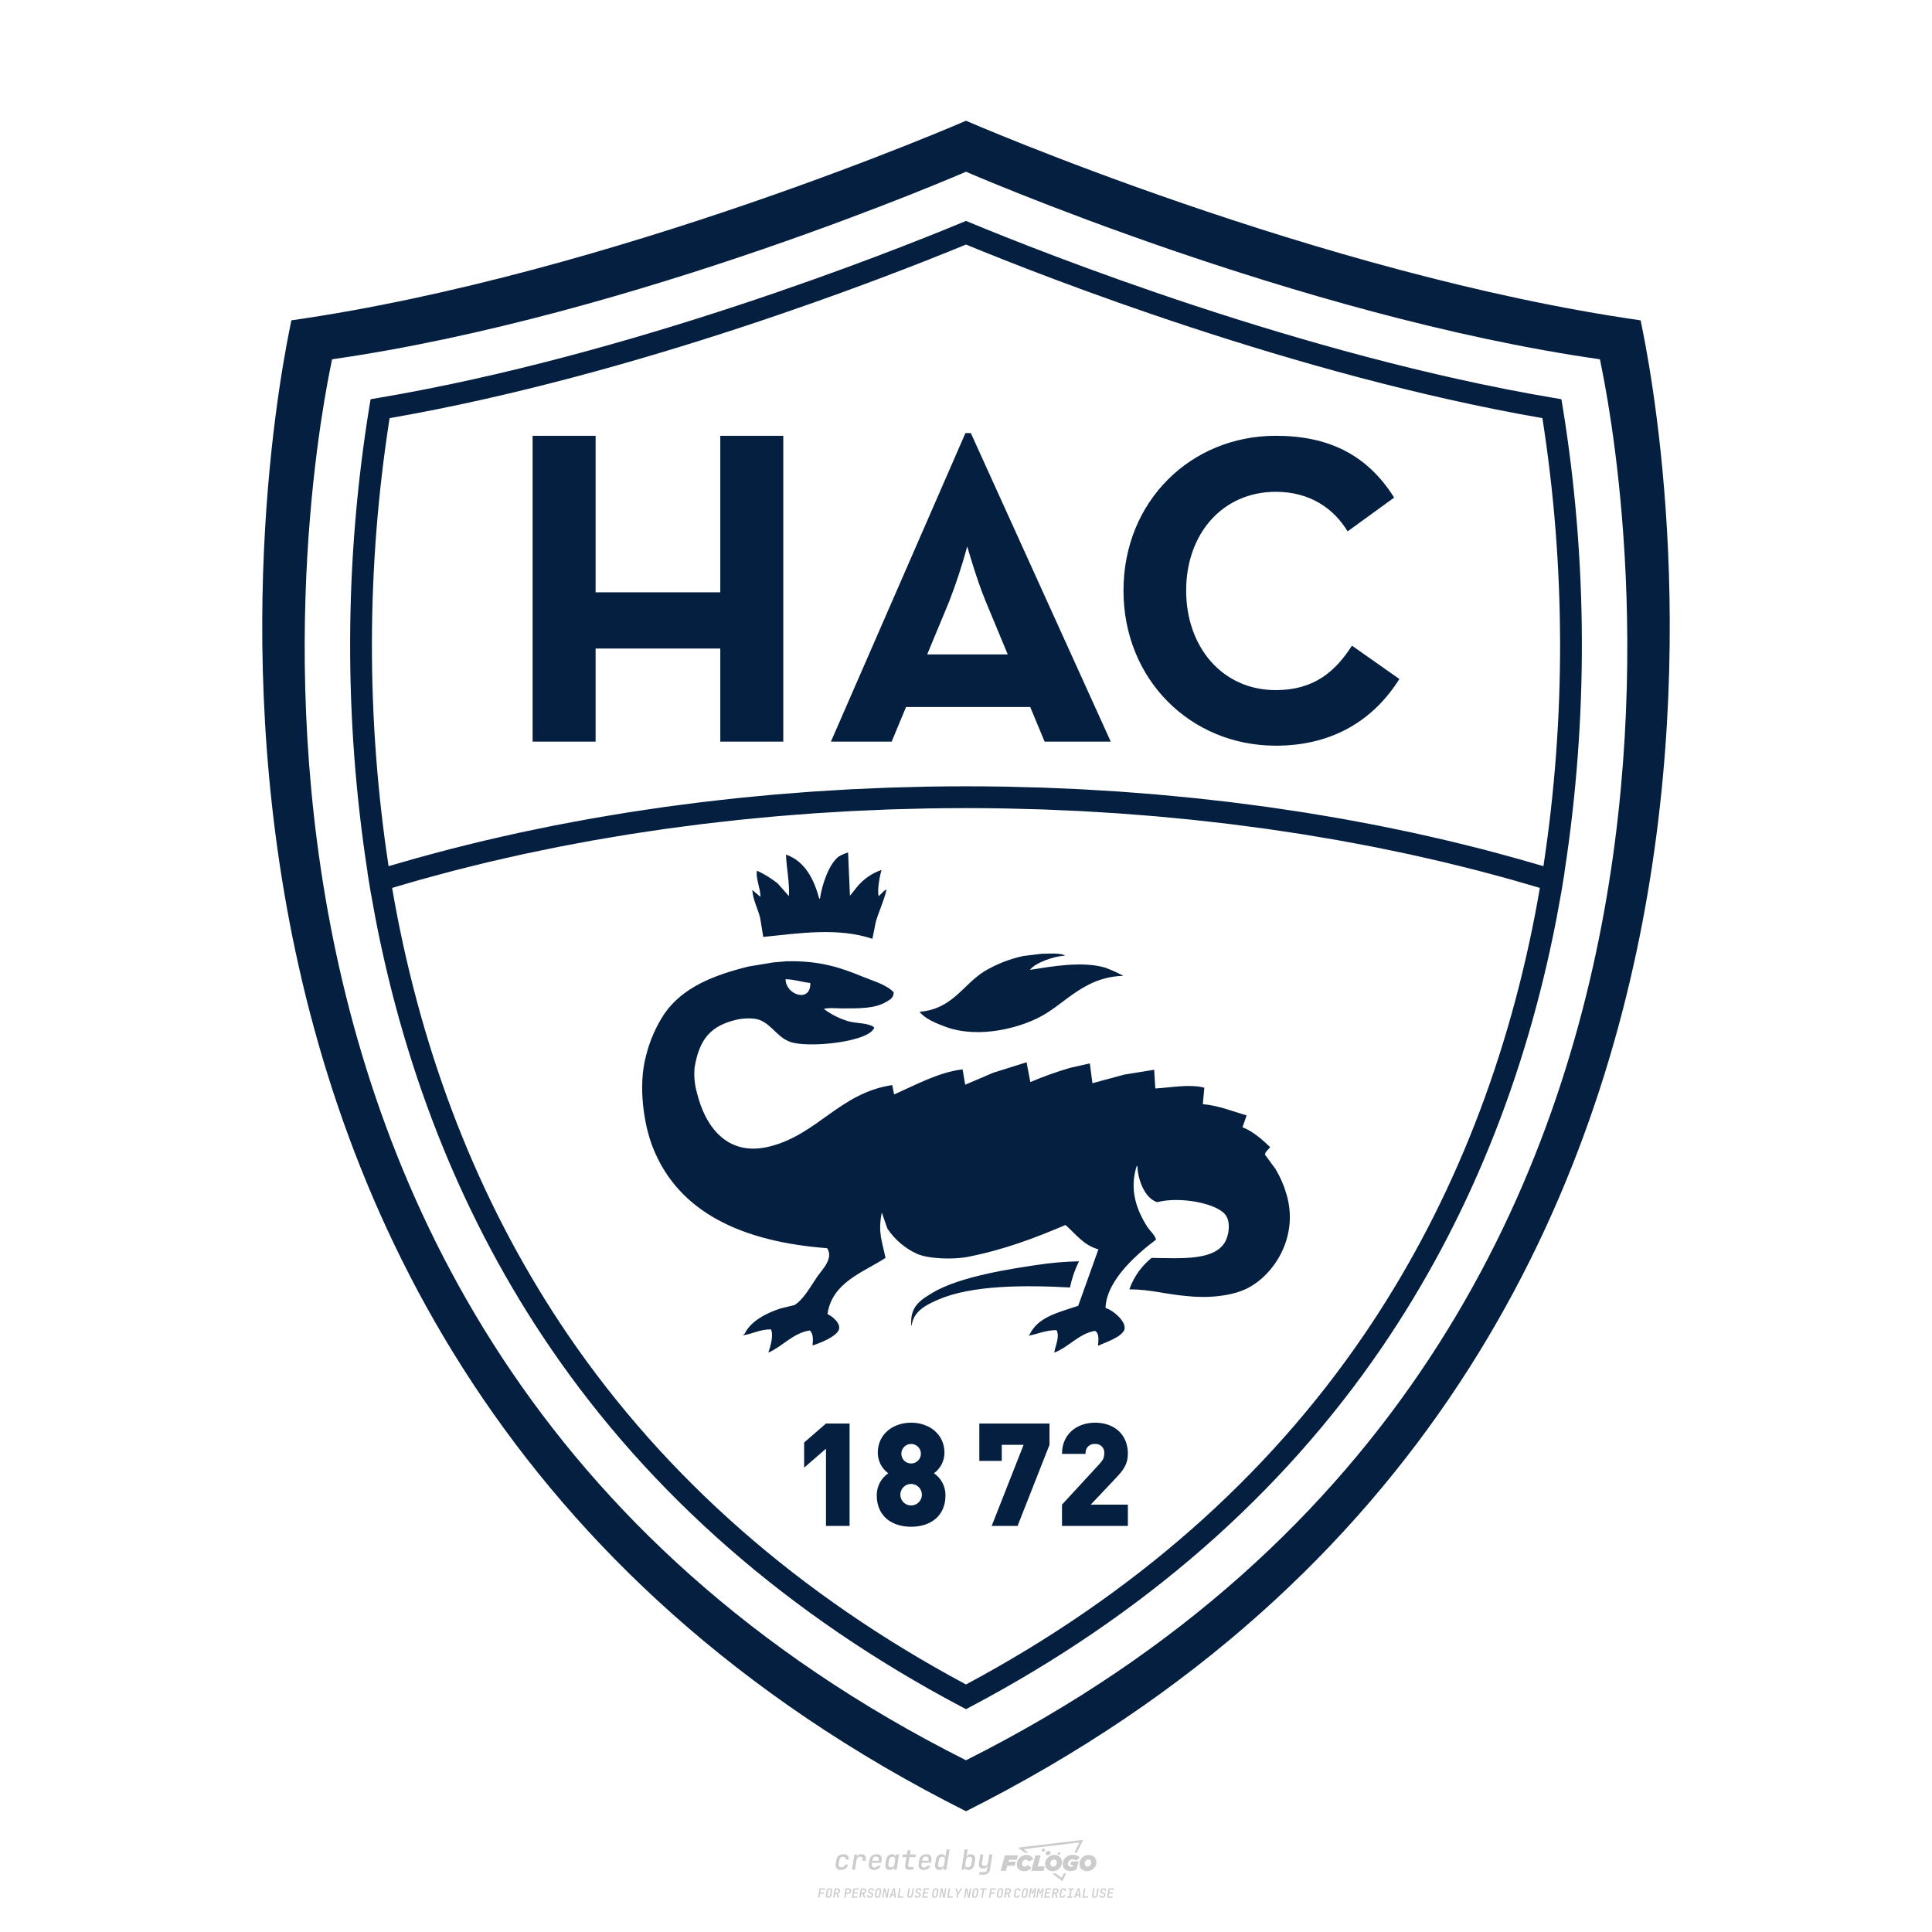 <?xml version="1.0" encoding="UTF-8"?>
<svg data-name="图层_1" xmlns="http://www.w3.org/2000/svg" version="1.1" viewBox="0 0 800 800">
  <!-- Created by @FCLOGO 2025-1-16 GMT+8 11:48:43 . https://fclogo.top/ -->
<!-- FOR PERSONAL USE ONLY NOT FOR COMMERCIAL USE -->
  <path d="M348.219,774.301c-.786,0-1.375-.217-1.768-.652-.393-.435-.528-1.03-.406-1.786l.252-1.648c.122-.755.45-1.35.984-1.785.534-.435,1.194-.652,1.98-.652.755,0,1.329.199,1.722.595.393.397.551.938.475,1.625h-1.236c.03-.359-.055-.637-.257-.836-.202-.198-.498-.297-.887-.297-.42,0-.763.117-1.03.349-.267.233-.435.563-.503.99l-.263,1.659c-.069.435-.006.769.189,1.002.195.233.502.349.921.349.389,0,.715-.099.979-.297.263-.198.436-.48.521-.847h1.236c-.137.687-.467,1.231-.99,1.631-.523.401-1.162.6-1.917.6ZM352.797,774.187l.996-6.294h1.19l-.195,1.19c.336-.87.973-1.304,1.911-1.304.671,0,1.169.208,1.493.624.324.416.429.986.315,1.71l-.069.423h-1.27l.057-.32c.069-.45.011-.795-.171-1.036-.183-.24-.477-.361-.881-.361-.405,0-.74.122-1.007.366-.267.245-.435.588-.503,1.03l-.63,3.971h-1.236ZM361.906,774.301c-.77,0-1.346-.223-1.728-.669s-.515-1.036-.401-1.768l.252-1.648c.084-.488.257-.915.521-1.282s.601-.651,1.013-.852c.412-.202.873-.304,1.385-.304.77,0,1.349.224,1.734.669.385.446.517,1.036.395,1.768l-.172,1.121h-3.845l-.092.526c-.153.954.217,1.431,1.11,1.431.717,0,1.175-.248,1.373-.744h1.225c-.168.534-.503.96-1.007,1.276-.504.317-1.091.475-1.763.475ZM361.231,770.216l-.046.286,2.655-.012.046-.286c.069-.466.013-.822-.166-1.07-.179-.248-.486-.372-.921-.372-.443,0-.795.126-1.059.378-.263.252-.433.611-.509,1.076ZM368.326,774.301c-.633,0-1.103-.212-1.408-.635s-.397-1.001-.274-1.734l.274-1.774c.115-.733.393-1.312.836-1.74.442-.427.98-.641,1.613-.641.465,0,.83.119,1.093.354.263.236.391.557.383.962h.023l.172-1.202h1.236l-.996,6.294h-1.225l.195-1.201h-.023c-.122.412-.351.734-.687.967s-.74.349-1.213.349ZM368.932,773.226c.389,0,.715-.119.978-.355.263-.236.429-.572.498-1.007l.252-1.648c.069-.427.01-.761-.177-1.002-.187-.24-.475-.36-.864-.36-.397,0-.725.118-.984.354-.26.236-.423.572-.492,1.007l-.252,1.648c-.069.443-.013.78.166,1.013.179.233.471.349.876.349ZM376.348,774.187c-.572,0-.994-.157-1.264-.469-.271-.312-.361-.751-.269-1.316l.538-3.387h-1.739l.171-1.122h1.74l.275-1.716h1.236l-.275,1.716h2.472l-.183,1.122h-2.461l-.538,3.387c-.076.442.099.664.526.664h1.717l-.172,1.121h-1.774ZM382.504,774.301c-.77,0-1.346-.223-1.728-.669s-.515-1.036-.401-1.768l.252-1.648c.084-.488.257-.915.521-1.282s.601-.651,1.013-.852c.412-.202.873-.304,1.385-.304.77,0,1.349.224,1.734.669.385.446.517,1.036.395,1.768l-.172,1.121h-3.845l-.092.526c-.153.954.217,1.431,1.11,1.431.717,0,1.175-.248,1.373-.744h1.225c-.168.534-.503.96-1.007,1.276-.504.317-1.091.475-1.763.475ZM381.829,770.216l-.046.286,2.655-.012.046-.286c.069-.466.013-.822-.166-1.07-.179-.248-.486-.372-.921-.372-.443,0-.795.126-1.059.378-.263.252-.433.611-.509,1.076ZM388.924,774.301c-.633,0-1.101-.212-1.402-.635-.301-.423-.395-1.001-.28-1.734l.274-1.774c.115-.733.393-1.312.836-1.74.442-.427.98-.641,1.613-.641.465,0,.83.119,1.093.354.263.236.391.557.383.962h.023l.206-1.465.298-1.796h1.236l-1.327,8.354h-1.225l.195-1.201h-.023c-.122.412-.351.734-.687.967s-.74.349-1.213.349ZM389.531,773.226c.389,0,.715-.119.978-.355.263-.236.429-.572.498-1.007l.252-1.648c.076-.427.019-.761-.172-1.002-.191-.24-.48-.36-.87-.36-.397,0-.725.118-.984.354-.26.236-.423.572-.492,1.007l-.252,1.648c-.076.443-.023.78.16,1.013s.477.349.881.349ZM401.017,774.301c-.473,0-.839-.116-1.099-.349-.26-.233-.385-.555-.378-.967h-.011l-.195,1.201h-1.224l1.327-8.354h1.236l-.286,1.796-.274,1.465h.046c.122-.412.353-.735.692-.967.34-.232.742-.349,1.208-.349.633,0,1.1.214,1.402.641.301.428.395,1.007.281,1.74l-.275,1.774c-.115.733-.395,1.31-.841,1.734-.446.423-.982.635-1.608.635ZM400.766,773.226c.397,0,.723-.116.979-.349.256-.233.422-.571.498-1.013l.252-1.648c.069-.435.011-.77-.171-1.007-.183-.236-.473-.354-.87-.354-.389,0-.715.12-.979.36s-.429.574-.498,1.002l-.252,1.648c-.069.435-.011.771.172,1.007.183.236.473.355.87.355ZM405.469,776.247l.172-1.064h1.934c.641,0,1.007-.302,1.099-.905l.103-.675.206-1.19h-.035c-.122.42-.347.744-.675.973-.328.229-.729.343-1.201.343-.626,0-1.093-.201-1.402-.601s-.41-.944-.303-1.631l.584-3.605h1.236l-.561,3.479c-.061.412,0,.732.183.961s.465.343.847.343c.389,0,.717-.122.984-.366.267-.244.431-.584.492-1.018l.538-3.399h1.236l-1.007,6.409c-.099.603-.37,1.078-.812,1.425-.443.347-1.0.521-1.671.521h-1.946ZM417.787,770.085h3.221l.537-1.855h-5.466l-1.708,6.442h2.147l.586-2.099h3.026l.439-1.708h-3.026l.244-.781ZM424.229,772.916c-.586,0-1.025-.39-1.025-1.123,0-.878.634-1.757,1.611-1.757.488,0,.878.244,1.025.781l1.952-.83c-.293-1.171-1.269-1.903-2.635-1.903-2.782,0-4.148,2.147-4.148,3.904s1.269,2.83,3.075,2.83c1.367,0,2.342-.586,2.977-1.415l-1.513-1.171c-.39.439-.83.683-1.318.683ZM430.915,768.231h-2.147l-1.757,6.442h5.124l.488-1.855h-2.928l1.22-4.587ZM439.748,771.013c0-1.659-1.318-2.928-3.221-2.928-2.196,0-3.807,1.806-3.807,3.807,0,1.659,1.318,2.928,3.221,2.928,2.196,0,3.807-1.806,3.807-3.807ZM434.917,771.696c0-.83.586-1.708,1.513-1.708.781,0,1.171.537,1.171,1.22,0,.83-.586,1.708-1.513,1.708-.781,0-1.171-.537-1.171-1.22ZM443.213,772.233h1.074l-.195.683c-.146.049-.342.098-.586.098-.683,0-1.269-.39-1.269-1.22,0-1.025.732-1.903,1.952-1.903.586,0,1.123.244,1.513.586l1.367-1.367c-.439-.537-1.513-1.074-2.733-1.074-2.587,0-4.295,1.757-4.295,3.855,0,2.05,1.611,2.879,3.221,2.879.927,0,1.855-.293,2.489-.683l.927-3.319h-3.123l-.342,1.464ZM450.777,768.084c-2.196,0-3.807,1.806-3.807,3.807,0,1.659,1.318,2.928,3.221,2.928,2.196,0,3.807-1.806,3.807-3.807,0-1.659-1.318-2.928-3.221-2.928ZM450.338,772.916c-.781,0-1.171-.537-1.171-1.22,0-.83.586-1.708,1.513-1.708.781,0,1.171.537,1.171,1.22,0,.83-.586,1.708-1.513,1.708ZM437.942,767.499c-.049.293.098.488.439.488s.537-.195.634-.488c.049-.244-.098-.488-.439-.488s-.586.244-.634.488ZM432.135,765.498c-.439,0-.732.244-.781.586s.098.586.537.586.732-.244.781-.586c.098-.342-.098-.586-.537-.586ZM433.013,767.303c-.098.537.146.878.83.878.634,0,1.074-.39,1.171-.878s-.146-.878-.83-.878c-.683,0-1.074.39-1.171.878ZM439.602,777.552l-2.44-1.806h-1.513l4.246,3.172,1.611-3.172h-.976l-.927,1.806ZM425.839,767.157l-2.001-1.464,23.132-2.782-2.147,4.246h1.025l2.684-5.319-26.988,3.221,2.782,2.099h1.513ZM338.719,785.785l.609-3.832h2.32l-.084.519h-1.764l-.184,1.145h1.627l-.084.525h-1.617l-.257,1.643h-.567ZM342.97,785.838c-.357,0-.623-.101-.798-.302-.175-.201-.234-.473-.178-.816l.268-1.701c.056-.343.203-.615.441-.816.238-.201.535-.302.892-.302s.623.1.798.299c.175.199.236.471.184.814l-.268,1.706c-.056.343-.204.615-.444.816-.24.201-.538.302-.895.302ZM343.049,785.334c.193,0,.348-.052.467-.158.119-.105.194-.257.226-.457l.268-1.701c.032-.199.005-.352-.079-.457-.084-.105-.222-.158-.415-.158s-.347.052-.465.158c-.117.105-.192.257-.223.457l-.268,1.701c-.032.2-.005.352.079.457s.22.158.409.158ZM344.996,785.785l.609-3.832h1.202c.238,0,.439.046.604.139.165.093.283.223.357.391s.091.366.052.593c-.038.259-.14.484-.304.675-.165.191-.366.321-.604.391l.535,1.643h-.619l-.478-1.575h-.541l-.247,1.575h-.567ZM345.888,783.707h.635c.189,0,.349-.056.48-.168.131-.112.211-.262.239-.451.032-.193,0-.345-.094-.459-.095-.114-.236-.171-.425-.171h-.635l-.2,1.249ZM349.545,785.785l.609-3.832h1.254c.371,0,.651.105.84.315.189.21.255.49.199.84-.038.234-.122.438-.249.611s-.29.307-.488.402c-.198.095-.419.142-.664.142h-.693l-.241,1.522h-.567ZM350.432,783.754h.693c.192,0,.357-.059.493-.176.136-.117.22-.274.252-.47s-.002-.352-.1-.47-.245-.176-.441-.176h-.688l-.21,1.291ZM352.747,785.785l.609-3.832h2.252l-.079.504h-1.695l-.173,1.087h1.512l-.079.499h-1.512l-.194,1.239h1.69l-.079.504h-2.252ZM355.843,785.785l.609-3.832h1.202c.238,0,.439.046.604.139.165.093.283.223.357.391s.091.366.052.593c-.038.259-.14.484-.304.675-.165.191-.366.321-.604.391l.535,1.643h-.619l-.478-1.575h-.541l-.247,1.575h-.567ZM356.736,783.707h.635c.189,0,.349-.056.48-.168.131-.112.211-.262.239-.451.032-.193,0-.345-.094-.459-.095-.114-.236-.171-.425-.171h-.635l-.2,1.249ZM360.132,785.838c-.385,0-.674-.095-.866-.286-.192-.191-.264-.451-.215-.779h.567c-.028.175.011.312.116.412.105.1.266.149.483.149.203,0,.37-.049.501-.147.131-.098.211-.233.239-.404.021-.15.001-.279-.06-.386-.061-.107-.158-.181-.291-.223l-.457-.136c-.266-.08-.462-.217-.588-.409-.126-.192-.17-.42-.131-.682.035-.21.112-.394.231-.551s.273-.28.462-.367.402-.131.64-.131c.35,0,.616.095.798.286.182.191.248.444.2.759h-.567c.028-.168-.003-.3-.092-.396-.089-.096-.23-.144-.422-.144-.189,0-.343.045-.462.134-.119.089-.189.214-.21.375-.025.151-.007.279.052.386s.158.181.294.223l.467.147c.262.081.456.217.58.409.124.193.165.422.123.688-.035.217-.116.406-.241.567-.126.161-.288.286-.485.375-.198.089-.419.134-.664.134ZM363.265,785.838c-.357,0-.623-.101-.798-.302-.175-.201-.234-.473-.178-.816l.268-1.701c.056-.343.203-.615.441-.816.238-.201.535-.302.892-.302s.623.1.798.299c.175.199.236.471.184.814l-.268,1.706c-.056.343-.204.615-.444.816-.24.201-.538.302-.895.302ZM363.344,785.334c.193,0,.348-.052.467-.158.119-.105.194-.257.226-.457l.268-1.701c.032-.199.005-.352-.079-.457-.084-.105-.222-.158-.415-.158s-.347.052-.465.158c-.117.105-.192.257-.223.457l-.268,1.701c-.032.2-.005.352.079.457s.22.158.409.158ZM365.275,785.785l.609-3.832h.709l.619,3.186c.007-.098.017-.217.029-.357.012-.14.027-.285.045-.435.018-.151.037-.289.058-.415l.315-1.979h.525l-.609,3.832h-.709l-.614-3.186c-.007.095-.017.209-.029.344s-.027.276-.045.423c-.018.147-.037.283-.058.409l-.315,2.01h-.53ZM368.225,785.785l1.585-3.832h.745l.373,3.832h-.562l-.073-.971h-1.087l-.388.971h-.593ZM369.385,784.342h.871l-.089-1.102c-.018-.196-.03-.365-.037-.509-.007-.143-.011-.243-.011-.299-.018.056-.052.156-.102.299s-.115.311-.192.504l-.441,1.107ZM371.721,785.785l.609-3.832h.567l-.525,3.312h1.674l-.079.52h-2.247ZM376.678,785.838c-.367,0-.634-.101-.8-.302-.166-.201-.221-.475-.165-.821l.436-2.761h.567l-.436,2.755c-.032.196-.008.35.071.462.079.112.214.168.407.168.193,0,.347-.056.465-.168.117-.112.192-.266.223-.462l.435-2.755h.567l-.436,2.761c-.056.35-.2.625-.433.824-.233.199-.533.299-.9.299ZM379.844,785.838c-.385,0-.674-.095-.866-.286-.192-.191-.264-.451-.215-.779h.567c-.028.175.011.312.116.412.105.1.266.149.483.149.203,0,.37-.049.501-.147.131-.098.211-.233.239-.404.021-.15.001-.279-.06-.386-.061-.107-.158-.181-.291-.223l-.457-.136c-.266-.08-.462-.217-.588-.409-.126-.192-.17-.42-.131-.682.035-.21.112-.394.231-.551s.273-.28.462-.367.402-.131.64-.131c.35,0,.616.095.798.286.182.191.248.444.2.759h-.567c.028-.168-.003-.3-.092-.396-.089-.096-.23-.144-.422-.144-.189,0-.343.045-.462.134-.119.089-.189.214-.21.375-.025.151-.007.279.052.386s.158.181.294.223l.467.147c.262.081.456.217.58.409.124.193.165.422.123.688-.035.217-.116.406-.241.567-.126.161-.288.286-.485.375-.198.089-.419.134-.664.134ZM381.906,785.785l.609-3.832h2.252l-.079.504h-1.695l-.173,1.087h1.512l-.079.499h-1.512l-.194,1.239h1.69l-.079.504h-2.252ZM386.943,785.838c-.357,0-.623-.101-.798-.302-.175-.201-.234-.473-.178-.816l.268-1.701c.056-.343.203-.615.441-.816.238-.201.535-.302.892-.302s.623.1.798.299c.175.199.236.471.184.814l-.268,1.706c-.056.343-.204.615-.444.816-.24.201-.538.302-.895.302ZM387.021,785.334c.193,0,.348-.052.467-.158.119-.105.194-.257.226-.457l.268-1.701c.032-.199.005-.352-.079-.457-.084-.105-.222-.158-.415-.158s-.347.052-.465.158c-.117.105-.192.257-.223.457l-.268,1.701c-.032.2-.005.352.079.457s.22.158.409.158ZM388.953,785.785l.609-3.832h.709l.619,3.186c.007-.098.017-.217.029-.357.012-.14.027-.285.045-.435.018-.151.037-.289.058-.415l.315-1.979h.525l-.609,3.832h-.709l-.614-3.186c-.007.095-.017.209-.029.344s-.027.276-.045.423c-.018.147-.037.283-.058.409l-.315,2.01h-.53ZM392.249,785.785l.609-3.832h.567l-.525,3.312h1.674l-.079.52h-2.247ZM396.117,785.785l.22-1.412-.751-2.42h.577l.446,1.449c.028.095.05.184.066.268.016.084.025.147.029.189.018-.042.046-.105.087-.189.04-.084.088-.173.144-.268l.898-1.449h.598l-1.528,2.42-.22,1.412h-.567ZM399.217,785.785l.609-3.832h.709l.619,3.186c.007-.098.017-.217.029-.357.012-.14.027-.285.044-.435.018-.151.037-.289.058-.415l.315-1.979h.525l-.609,3.832h-.709l-.614-3.186c-.007.095-.017.209-.029.344s-.027.276-.045.423c-.018.147-.037.283-.058.409l-.315,2.01h-.53ZM403.505,785.838c-.357,0-.623-.101-.798-.302-.175-.201-.234-.473-.178-.816l.268-1.701c.056-.343.203-.615.441-.816.238-.201.535-.302.892-.302.357,0,.623.1.798.299.175.199.236.471.184.814l-.268,1.706c-.056.343-.204.615-.444.816-.239.201-.538.302-.895.302ZM403.584,785.334c.193,0,.348-.052.467-.158.119-.105.194-.257.226-.457l.268-1.701c.032-.199.005-.352-.079-.457-.084-.105-.222-.158-.415-.158-.193,0-.347.052-.465.158-.117.105-.191.257-.223.457l-.268,1.701c-.032.2-.005.352.079.457.084.105.22.158.409.158ZM406.381,785.785l.525-3.312h-1.023l.084-.519h2.619l-.084.519h-1.029l-.525,3.312h-.567ZM409.518,785.785l.609-3.832h2.32l-.084.519h-1.764l-.184,1.145h1.627l-.084.525h-1.617l-.257,1.643h-.567ZM413.769,785.838c-.357,0-.623-.101-.798-.302-.175-.201-.234-.473-.178-.816l.268-1.701c.056-.343.203-.615.441-.816.238-.201.535-.302.892-.302.357,0,.623.1.798.299.175.199.236.471.184.814l-.268,1.706c-.056.343-.204.615-.444.816-.239.201-.538.302-.895.302ZM413.848,785.334c.193,0,.348-.052.467-.158.119-.105.194-.257.226-.457l.268-1.701c.032-.199.005-.352-.079-.457-.084-.105-.222-.158-.415-.158-.193,0-.347.052-.465.158-.117.105-.191.257-.223.457l-.268,1.701c-.032.2-.005.352.079.457.084.105.22.158.409.158ZM415.795,785.785l.609-3.832h1.202c.238,0,.439.046.604.139.164.093.283.223.357.391s.091.366.053.593c-.039.259-.14.484-.304.675-.165.191-.366.321-.604.391l.535,1.643h-.619l-.478-1.575h-.541l-.247,1.575h-.567ZM416.688,783.707h.635c.189,0,.349-.056.48-.168.131-.112.211-.262.239-.451.032-.193,0-.345-.095-.459-.094-.114-.236-.171-.425-.171h-.635l-.199,1.249ZM420.905,785.838c-.36,0-.631-.101-.811-.302-.18-.201-.242-.473-.186-.816l.268-1.701c.056-.346.206-.619.449-.819s.545-.299.906-.299c.357,0,.625.101.806.302.18.201.242.473.186.816h-.567c.031-.199.003-.352-.087-.457-.089-.105-.228-.158-.417-.158-.193,0-.351.052-.475.158-.124.105-.202.255-.234.451l-.268,1.706c-.032.2-.003.352.087.457.089.105.23.158.423.158s.35-.052.472-.158.199-.257.231-.457h.567c-.035.228-.115.425-.239.593s-.281.298-.47.388c-.189.091-.402.136-.64.136ZM424.034,785.838c-.357,0-.623-.101-.798-.302-.175-.201-.234-.473-.178-.816l.268-1.701c.056-.343.203-.615.441-.816.238-.201.535-.302.892-.302.357,0,.623.1.798.299.175.199.236.471.184.814l-.268,1.706c-.056.343-.204.615-.444.816-.239.201-.538.302-.895.302ZM424.112,785.334c.193,0,.348-.052.467-.158.119-.105.194-.257.226-.457l.268-1.701c.032-.199.005-.352-.079-.457-.084-.105-.222-.158-.415-.158-.193,0-.347.052-.465.158-.117.105-.191.257-.223.457l-.268,1.701c-.032.2-.005.352.079.457.084.105.22.158.409.158ZM425.965,785.785l.609-3.832h.687l.184,1.228c.021.119.037.23.047.333.011.103.019.183.026.239.018-.056.047-.136.089-.241.042-.105.091-.217.147-.336l.567-1.223h.709l-.609,3.832h-.535l.204-1.291c.025-.168.058-.352.1-.554.042-.201.087-.404.136-.609s.096-.4.142-.585c.045-.185.087-.348.126-.488l-.855,1.863h-.551l-.283-1.863c-.004.136-.011.295-.021.475s-.024.372-.039.575c-.016.203-.035.407-.058.611-.023.205-.048.396-.076.575l-.205,1.291h-.54ZM429.115,785.785l.609-3.832h.687l.184,1.228c.021.119.037.23.047.333.011.103.019.183.026.239.018-.056.047-.136.089-.241.042-.105.091-.217.147-.336l.567-1.223h.709l-.609,3.832h-.535l.204-1.291c.025-.168.058-.352.1-.554.042-.201.087-.404.136-.609s.096-.4.142-.585c.045-.185.087-.348.126-.488l-.855,1.863h-.551l-.283-1.863c-.004.136-.011.295-.021.475s-.024.372-.039.575c-.016.203-.035.407-.058.611-.023.205-.048.396-.076.575l-.205,1.291h-.54ZM432.411,785.785l.609-3.832h2.252l-.079.504h-1.696l-.173,1.087h1.512l-.079.499h-1.512l-.194,1.239h1.69l-.079.504h-2.252ZM435.507,785.785l.609-3.832h1.202c.238,0,.439.046.604.139.164.093.283.223.357.391s.091.366.053.593c-.039.259-.14.484-.304.675-.165.191-.366.321-.604.391l.535,1.643h-.619l-.478-1.575h-.541l-.247,1.575h-.567ZM436.4,783.707h.635c.189,0,.349-.056.48-.168.131-.112.211-.262.239-.451.032-.193,0-.345-.095-.459-.094-.114-.236-.171-.425-.171h-.635l-.199,1.249ZM439.801,785.838c-.36,0-.631-.101-.811-.302-.18-.201-.242-.473-.186-.816l.268-1.701c.056-.346.206-.619.449-.819s.545-.299.906-.299c.357,0,.625.101.806.302.18.201.242.473.186.816h-.567c.031-.199.003-.352-.087-.457-.089-.105-.228-.158-.417-.158-.193,0-.351.052-.475.158-.124.105-.202.255-.234.451l-.268,1.706c-.032.2-.003.352.087.457.089.105.23.158.423.158s.35-.052.472-.158.199-.257.231-.457h.567c-.035.228-.115.425-.239.593s-.281.298-.47.388c-.189.091-.402.136-.64.136ZM441.879,785.785l.079-.504h.777l.446-2.824h-.777l.084-.504h2.126l-.084.504h-.777l-.446,2.824h.777l-.079.504h-2.126ZM444.74,785.785l1.585-3.832h.745l.373,3.832h-.562l-.073-.971h-1.087l-.388.971h-.593ZM445.9,784.342h.871l-.089-1.102c-.017-.196-.03-.365-.037-.509-.007-.143-.01-.243-.01-.299-.018.056-.052.156-.102.299s-.115.311-.192.504l-.441,1.107ZM448.235,785.785l.609-3.832h.567l-.525,3.312h1.674l-.079.52h-2.247ZM453.193,785.838c-.368,0-.634-.101-.8-.302-.166-.201-.221-.475-.165-.821l.436-2.761h.567l-.436,2.755c-.032.196-.008.35.071.462.079.112.214.168.407.168s.347-.056.465-.168c.117-.112.192-.266.223-.462l.436-2.755h.567l-.436,2.761c-.056.35-.2.625-.433.824-.233.199-.533.299-.9.299ZM456.358,785.838c-.385,0-.674-.095-.866-.286-.193-.191-.264-.451-.215-.779h.567c-.028.175.011.312.115.412.105.1.266.149.483.149.203,0,.37-.049.501-.147s.211-.233.239-.404c.021-.15.001-.279-.06-.386s-.158-.181-.291-.223l-.457-.136c-.266-.08-.462-.217-.588-.409-.126-.192-.17-.42-.131-.682.035-.21.112-.394.231-.551s.273-.28.462-.367c.189-.087.402-.131.64-.131.35,0,.616.095.798.286.182.191.248.444.199.759h-.567c.028-.168-.003-.3-.092-.396-.089-.096-.23-.144-.423-.144-.189,0-.343.045-.462.134-.119.089-.189.214-.21.375-.025.151-.007.279.052.386s.158.181.294.223l.467.147c.262.081.456.217.58.409.124.193.165.422.124.688-.035.217-.116.406-.241.567-.126.161-.288.286-.485.375-.198.089-.419.134-.664.134ZM458.421,785.785l.609-3.832h2.252l-.079.504h-1.696l-.173,1.087h1.512l-.079.499h-1.512l-.194,1.239h1.69l-.079.504h-2.252Z" style="fill: #ccc;"/>
  <path d="M679.35,132.645c-133.21-19.029-279.35-82.645-279.35-82.645,0,0-146.14,63.617-279.35,82.645.45.176-101.462,426.006,279.35,617.355,380.812-191.348,278.9-617.179,279.35-617.355ZM400,728.888C42.159,549.082,137.923,148.938,137.501,148.773c125.175-17.881,262.499-77.66,262.499-77.66,0,0,137.324,59.779,262.499,77.66-.423.165,95.342,400.309-262.499,580.115ZM220.543,180.45h26.082v64.814h51.632v-64.814h26.082v126.649h-26.082v-38.554h-51.632v38.554h-26.082v-126.649ZM399.769,179.333h2.235l57.941,127.766h-27.387l-5.962-14.341h-51.42l-5.962,14.341h-25.151l55.706-127.766ZM417.28,270.967l-9.129-21.977c-3.726-8.941-7.638-22.723-7.638-22.723-2.088,7.698-4.576,15.283-7.452,22.723l-9.129,21.977h33.348ZM465.215,244.521c0-37.007,27.93-64.071,63.067-64.071,22.163,0,38.021,8.101,49.013,25.591l-19.281,13.993c-5.766-9.573-15.677-16.386-29.732-16.386-22.163,0-37.12,17.49-37.12,40.873s14.957,41.241,37.12,41.241c15.857,0,24.687-7.734,31.534-18.411l19.641,13.808c-10.631,16.938-27.57,27.616-51.175,27.616-35.138,0-63.067-27.248-63.067-64.253ZM342.025,631.84v-31.966l-9.051,7.858v-10.418l9.051-7.858h9.765v42.384h-9.765ZM377.275,632.198c-7.801,0-14.232-4.227-14.232-13.037-.02-3.638,1.764-7.049,4.764-9.108-2.678-1.968-4.285-5.071-4.347-8.393,0-8.036,6.55-12.561,13.815-12.561s13.815,4.525,13.815,12.561c-.062,3.322-1.669,6.425-4.347,8.393,2.999,2.06,4.784,5.471,4.764,9.108,0,8.81-6.431,13.037-14.232,13.037ZM377.275,614.458c-2.466 0-4.465,1.999-4.465,4.465 0,2.466,2,4.464,4.466,4.464,2.466-0,4.465-1.999,4.465-4.464-.018-2.458-2.007-4.447-4.466-4.465ZM377.275,597.909c-2.236,0-4.049,1.812-4.049,4.048,0,2.236,1.813,4.048,4.049,4.048s4.049-1.812,4.049-4.048v-.001c.018-2.217-1.765-4.029-3.983-4.047-.022-0-.044-0-.066,0ZM421.356,631.84h-10.718l13.22-33.574h-9.051v6.667h-9.29v-15.477h29.059v8.81l-13.219,33.574ZM439.753,631.84v-8.81l15.364-16.668c1.548-1.667,2.143-2.738,2.143-4.524.205-1.959-1.216-3.713-3.175-3.918-.211-.022-.424-.025-.636-.01-2.011-.169-3.779,1.324-3.948,3.335-.022.257-.016.516.017.772h-9.766c0-8.334,6.312-12.918,13.696-12.918,7.86,0,13.577,4.823,13.577,12.799,0,4.465-1.846,6.846-5.24,10.418l-10.123,10.715h15.364v8.81h-27.273ZM314.755,380.067c-1.023-4.044-2.804-6.913-3.254-11.463h.155l.31.309c.982.826,1.963,1.653,2.944,2.479.001-3.485-2.234-8.353-1.395-10.844,3.034,1.422,5.894,3.189,8.523,5.267,1.55,1.756,3.099,3.512,4.648,5.267.294-5.726-1-11.486-1.238-17.195,7.817,2.603,11.64,10.22,13.791,18.279.103-.052.207-.103.31-.155.873-5.923,3.747-14.282,7.748-17.35,1.234-.689,2.532-1.26,3.874-1.704.258,5.99.516,11.98.774,17.969,1.032-1.291,2.066-2.582,3.1-3.873,2.631-3.123,6.058-5.478,9.917-6.816v.154c-.557,1.827-1.909,8.621-1.085,10.689.722-.723,1.445-1.446,2.169-2.169.361-.206.723-.413,1.085-.62-1.271,5.256-3.058,8.586-4.494,13.477-.464,2.324-.929,4.648-1.395,6.971-14.211-4.772-30.166-2.318-45.245-.775v-.31c-.414-2.53-.828-5.06-1.24-7.59ZM380.767,418.949c13.611-1.07,17.822-11.104,26.807-16.73,4.99-2.979,10.433-5.124,16.114-6.351,2.531-.31,5.062-.62,7.593-.93,3.074-.056,7.253-.404,9.608.62v.155c-4.585.257-12.2,2.922-14.411,5.887,8.866-1.381,21.572-3.721,31.146-.93,2.492.934,4.924,2.021,7.282,3.253v.155c-4.972.145-9.846,1.416-14.256,3.718-6.552,3.297-11.463,8.072-17.354,11.773-9.645,6.058-27.992,10.773-41.838,5.576-3.928-1.475-8.316-3.168-10.691-6.196ZM532.621,494.233c-1.051-3.587-2.562-7.024-4.494-10.224-1.291-1.755-2.583-3.51-3.874-5.267-1.337-1.092.807-2.54,1.705-3.716-2.895-2.841-7.417-6.809-11.466-8.21.569-1.653,1.137-3.305,1.704-4.958-5.622-1.601-11.524-4.077-18.128-4.647.207-2.272.413-4.543.619-6.815-6.13-1.638-14.234.009-20.299.31l-.465-7.745c-4.132.671-8.264,1.342-12.396,2.013-4.39,1.186-8.78,2.374-13.171,3.562-.362-2.737-.724-5.474-1.085-8.21-2.738.62-5.475,1.24-8.213,1.859-5.584,1.643-11.068,3.608-16.425,5.886-.517-2.736-1.034-5.472-1.55-8.209-4.596,1.445-9.193,2.89-13.79,4.337-3.874,1.653-7.748,3.305-11.621,4.957-.362-2.115-.724-4.232-1.086-6.351-9.9,1.119-20.186,6.812-28.355,10.38-.259-1.291-.517-2.582-.776-3.873-21.671,3.239-30.829,20.391-50.669,25.404-18.287,4.619-27.084-9.215-30.216-22.307-.973-3.421-1.289-6.995-.93-10.534,1.948-11.503,6.594-17.199,17.51-19.673,2.595-.588,7.009-.823,9.452.154,5.433,2.173,7.66,8.026,13.946,9.45,8.864,2.007,31.798-.699,33.47-6.351-2.223-1.906-7.198-1.667-10.382-2.478-3.745-1.054-7.264-2.786-10.382-5.112h-.31c1.793-.73,5.124-.31,7.439-.31,7.33.001,13.764.136,18.439-2.633,1.624-.962,3.15-1.52,3.253-4.028-2.995-3.162-8.217-4.565-12.55-6.351-9.387-3.868-17.787-6.761-31.766-6.506-1.807.155-3.615.31-5.424.465-3.46.568-6.92,1.136-10.381,1.704-14.736,3.679-27.095,8.623-34.71,19.363-3.591,5.391-6.213,11.367-7.748,17.66-3.316,12.184-.991,28.151,2.789,37.798,10.623,27.106,37.162,39.157,72.208,41.824,2.845,4.25-2.161,8.985-4.184,11.928-2.562,3.73-5.48,9.205-9.296,11.618-1.912.465-3.823.929-5.734,1.393-5.796,1.809-12.415,5.267-14.876,10.38-.259.257-.516.517-.775.774,3.937-.575,7.047-2.521,11.621-2.478,1.158,2.461-.27,7.286-1.084,9.604,5.732-2.388,10.29-8.212,17.2-9.139,1.353,1.306,1.395,3.641,1.084,6.197,3.243-1.034,9.425-3.449,10.847-6.351,1.168-2.889-2.943-5.849-4.649-6.661,1.953-13.189,14.716-17.191,24.019-23.236-1.361-6.888-3.216-10.354-1.551-18.743.206.136,2.006,6.069,2.479,6.815,3.027,4.44,7.205,7.974,12.087,10.224,4.774,2.105,14.97,2.482,21.229,1.24,15.069-2.993,27.729-7.819,40.287-13.169,4.229,3.646,7.389,8.383,13.636,10.07-2.789,7.796-5.579,15.592-8.368,23.39-8.338,2.816-16.59,4.546-20.143,11.928-.155.155-.31.31-.464.465,3.798-.695,7.205-2.328,11.621-2.323,1.484,2.736-.579,6.681-.931,9.293,5.835-2.105,10.207-7.891,16.89-8.983,1.763,1.016,1.415,3.701,1.24,6.195,3.187-1.54,9.3-3.376,10.847-6.505,1.341-3.446-5.176-8.635-7.748-9.14.304-11.691,13.701-22.887,20.919-28.348-.55-2.071-2.641-3.708-3.72-5.422-4.308-6.848-7.417-15.168-4.338-24.94.103-.051.207-.103.31-.154.297,6.301,3.237,13.421,8.212,15.026,9.338-2.495,25.164.428,28.512,5.576,1.96,3.013,1.164,8.248-.464,10.999-4.564,7.706-18.067,6.641-30.372,6.506-4.17,3.366-7.333,7.814-9.142,12.857v.155c9.176.024,14.657,2.112,25.567,2.942,10.911.831,18.343-1.18,22.003-2.788,11.725-5.15,22.933-21.552,17.355-39.811ZM335.519,407.021c.345,8.31-10.159,5.103-10.227-1.549,3.846.086,6.787,1.217,10.227,1.549ZM443.057,533.116c-19.151-1.041-40.664-.937-54.389,4.957-4.782,2.052-10.517,4.754-11.156,10.843h-.155c-.716-7.999,4.011-10.729,8.832-13.631,11.475-6.908,33.826-10.086,42.922-11.464,5.848-.898,11.749-1.415,17.664-1.548-1.695,3.442-2.945,7.086-3.719,10.844ZM647.071,168.479l-.531-3.173-3.174-.536c-104.26-17.612-211.309-60.005-241.635-72.578l-1.731-.718-1.732.718c-30.326,12.573-137.375,54.966-241.635,72.578l-3.173.536-.531,3.172c-10.361,63.846-10.585,128.914-.723,192.822l-.053.016.642,3.896c.002.013.004.025.006.038l.834,5.063.022-.007c.581,3.361,1.161,6.557,1.754,9.638,12.793,66.46,37.155,126.357,72.409,178.028,41.541,60.883,98.759,110.892,170.065,148.639l2.115,1.119,2.115-1.119c71.304-37.746,128.523-87.755,170.064-148.639,35.254-51.67,59.616-111.567,72.409-178.029.593-3.081,1.173-6.277,1.754-9.638l.022.007.835-5.072c.002-.01.003-.019.005-.03l.642-3.896-.053-.016c9.861-63.909,9.638-128.976-.723-192.822ZM635.713,378.238c-12.559,65.243-36.447,124.001-71.002,174.643-40.295,59.058-95.7,107.704-164.712,144.622-69.012-36.919-124.417-85.565-164.712-144.622-34.555-50.644-58.443-109.402-71.001-174.643-.647-3.36-1.278-6.843-1.913-10.56,1.722-.517,3.452-1.024,5.186-1.53,2.197-.64,4.389-1.286,6.603-1.907,2.4-.673,4.824-1.321,7.244-1.972,2.227-.599,4.447-1.204,6.691-1.785,2.444-.632,4.912-1.237,7.375-1.847,2.253-.558,4.5-1.123,6.769-1.662,2.493-.592,5.009-1.156,7.52-1.725,2.274-.515,4.542-1.04,6.83-1.536,2.539-.551,5.1-1.072,7.656-1.6,2.293-.473,4.579-.957,6.885-1.411,2.584-.509,5.189-.987,7.79-1.473,2.308-.431,4.609-.873,6.93-1.286,2.631-.468,5.284-.903,7.931-1.346,2.316-.388,4.624-.789,6.951-1.158,2.678-.425,5.376-.817,8.068-1.217,2.324-.346,4.639-.705,6.973-1.033,2.723-.382,5.465-.728,8.201-1.085,2.324-.303,4.64-.621,6.973-.906,2.768-.338,5.552-.639,8.332-.951,2.326-.261,4.644-.539,6.978-.782,2.814-.293,5.645-.548,8.47-.815,2.315-.219,4.623-.455,6.945-.656,2.884-.25,5.783-.459,8.677-.681,2.28-.175,4.553-.369,6.84-.527,2.983-.206,5.98-.369,8.972-.546,2.211-.131,4.415-.282,6.63-.397,3.135-.162,6.281-.279,9.424-.409,2.086-.086,4.167-.195,6.257-.267,3.45-.119,6.91-.19,10.369-.27,1.792-.041,3.58-.106,5.374-.137,5.079-.087,10.165-.13,15.257-.132.175,0,.35-.004.526-.004.176,0,.351.004.526.004,5.092.003,10.178.045,15.256.132,1.819.031,3.63.097,5.447.139,3.432.08,6.867.15,10.291.268,2.116.073,4.223.183,6.335.27,3.118.129,6.24.245,9.35.406,2.221.115,4.432.267,6.648.398,2.986.176,5.976.34,8.953.545,2.294.158,4.576.353,6.864.529,2.886.222,5.777.43,8.652.679,2.331.202,4.648.439,6.972.659,2.816.266,5.637.52,8.442.812,2.35.245,4.685.525,7.027.788,2.761.31,5.528.609,8.277.945,2.355.288,4.693.609,7.039.915,2.714.354,5.434.698,8.135,1.077,2.354.33,4.69.693,7.034,1.042,2.671.398,5.349.786,8.006,1.208,2.342.372,4.664.775,6.994,1.165,2.634.442,5.273.874,7.892,1.34,2.329.414,4.638.858,6.955,1.291,2.592.484,5.189.961,7.764,1.468,2.315.456,4.609.941,6.91,1.416,2.547.526,5.099,1.045,7.63,1.594,2.3.499,4.578,1.026,6.863,1.544,2.499.567,5.003,1.127,7.484,1.717,2.279.541,4.536,1.109,6.799,1.669,2.455.608,4.914,1.211,7.35,1.841,2.251.582,4.48,1.19,6.714,1.791,2.411.649,4.826,1.294,7.216,1.965,2.224.624,4.425,1.272,6.631,1.915,1.727.503,3.451,1.009,5.166,1.524-.635,3.717-1.266,7.199-1.913,10.559ZM639.1,358.656c-1.529-.456-3.087-.88-4.625-1.327-2.233-.649-4.465-1.298-6.716-1.928-2.404-.673-4.827-1.324-7.252-1.975-2.266-.608-4.531-1.218-6.814-1.807-2.447-.631-4.913-1.24-7.379-1.849-2.296-.567-4.589-1.137-6.901-1.684-2.493-.591-5.005-1.157-7.515-1.724-2.317-.524-4.63-1.052-6.962-1.557-2.541-.55-5.101-1.074-7.66-1.601-2.334-.481-4.664-.968-7.011-1.429-2.583-.508-5.185-.988-7.784-1.473-2.354-.439-4.702-.885-7.069-1.305-2.622-.465-5.262-.9-7.899-1.342-2.371-.397-4.735-.803-7.117-1.18-2.665-.422-5.347-.813-8.026-1.212-2.378-.353-4.75-.718-7.138-1.052-2.711-.38-5.439-.726-8.163-1.081-2.38-.31-4.754-.633-7.143-.924-2.759-.336-5.533-.637-8.304-.948-2.375-.267-4.743-.547-7.126-.795-2.819-.293-5.652-.549-8.481-.816-2.353-.222-4.7-.46-7.06-.664-2.89-.25-5.793-.46-8.693-.683-2.317-.178-4.628-.373-6.952-.533-2.98-.205-5.972-.369-8.96-.546-2.258-.133-4.509-.287-6.772-.403-3.147-.162-6.304-.281-9.46-.411-2.114-.087-4.223-.197-6.34-.269-3.504-.12-7.017-.194-10.529-.275-1.78-.041-3.556-.105-5.338-.136-5.295-.091-10.598-.138-15.906-.138h-.004c-5.31,0-10.614.047-15.91.138-1.782.031-3.557.095-5.337.136-3.512.081-7.026.154-10.53.275-2.118.073-4.228.182-6.342.27-3.154.13-6.311.249-9.458.411-2.263.117-4.516.27-6.774.404-2.988.176-5.979.341-8.957.546-2.326.16-4.639.356-6.959.534-2.897.222-5.798.432-8.685.682-2.362.204-4.71.442-7.065.665-2.828.267-5.66.523-8.477.816-2.383.248-4.751.529-7.126.795-2.771.311-5.545.612-8.304.948-2.389.291-4.763.614-7.143.924-2.724.355-5.452.702-8.163,1.081-2.388.334-4.76.699-7.138,1.052-2.679.398-5.361.789-8.026,1.212-2.382.378-4.746.783-7.117,1.18-2.637.441-5.277.877-7.899,1.342-2.366.42-4.714.866-7.068,1.305-2.6.485-5.202.965-7.786,1.473-2.347.462-4.676.948-7.009,1.429-2.559.527-5.12,1.051-7.661,1.601-2.331.505-4.643,1.033-6.959,1.556-2.513.568-5.026,1.135-7.521,1.726-2.309.547-4.599,1.116-6.892,1.682-2.469.61-4.938,1.219-7.388,1.851-2.281.588-4.542,1.197-6.806,1.805-2.428.651-4.853,1.304-7.261,1.978-2.248.629-4.478,1.277-6.708,1.925-1.539.447-3.1.873-4.63,1.329-9.338-61.499-9.195-124.066.425-185.522,102.282-17.753,206.298-58.533,238.675-71.879,32.378,13.347,136.393,54.126,238.675,71.879,9.619,61.456,9.762,124.022.425,185.522Z" style="fill: #041f3f;"/>
</svg>